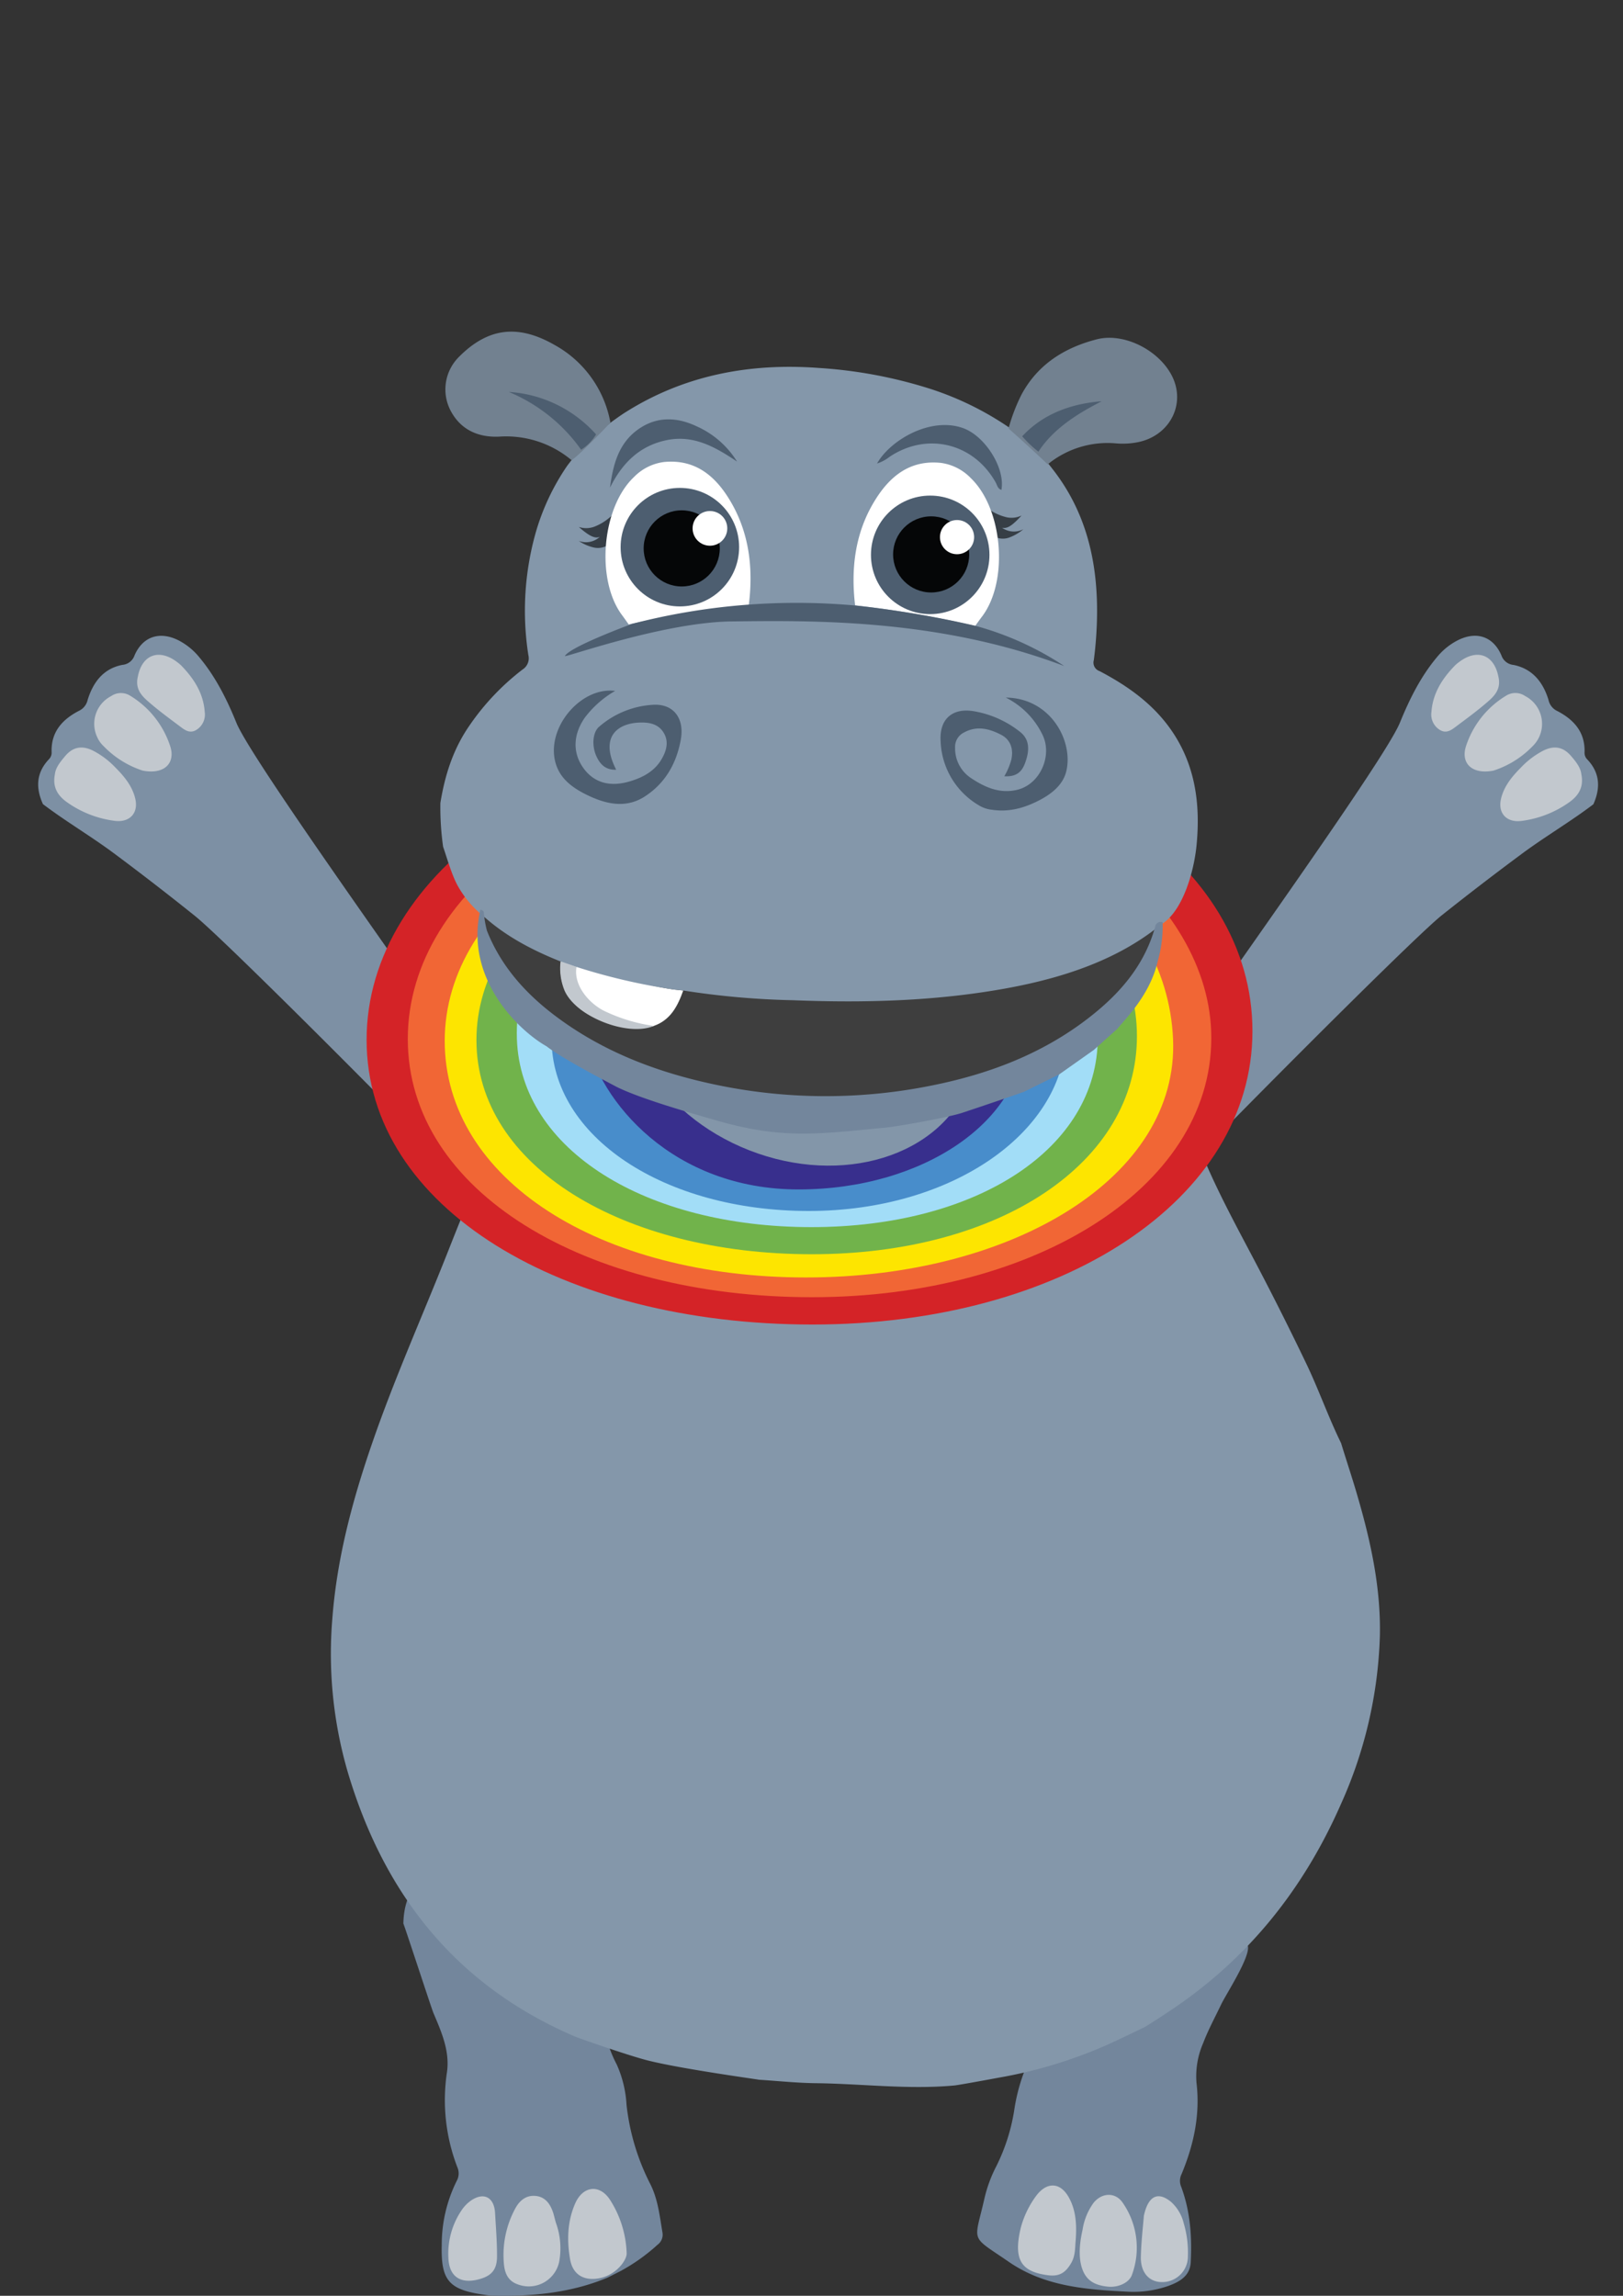 <svg id="Layer_1" data-name="Layer 1" xmlns="http://www.w3.org/2000/svg" viewBox="0 0 595.28 841.89"><rect x="0" y="0" width="595.28" height="841.89" fill="#333333" stroke="none"/><defs><style>.cls-1{fill:#7d90a4;}.cls-2{fill:#c2c8ce;}.cls-3{fill:#73869c;}.cls-4{fill:#8497aa;}.cls-5{fill:#d42327;}.cls-6{fill:#f16635;}.cls-7{fill:#fde500;}.cls-8{fill:#71b34b;}.cls-9{fill:#a2ddf7;}.cls-10{fill:#488dcb;}.cls-11{fill:#382f8d;}.cls-12{fill:#8396a9;}.cls-13{fill:#3e3e3e;}.cls-14{fill:#fff;}.cls-15{fill:#363e46;}.cls-16{fill:#4d5e70;}.cls-17{fill:#050607;}.cls-18{fill:#728190;}</style></defs><title>HappyHippo-waving-1</title><path class="cls-1" d="M433.31,430.59c-16.88,7.36-22.51,3.6-27.67-6.2C414.22,408.11,506.48,282.13,513.46,265c3.5-8.57,7.59-16.88,13.63-24.07a23.93,23.93,0,0,1,7.74-6.21c6.76-3.34,12.88-1.32,15.86,5.63a5.2,5.2,0,0,0,4.44,3.49c7,1.41,10.88,6.4,12.85,12.9a5.76,5.76,0,0,0,3.2,4c6.06,3.15,10.22,7.71,10,15.1a3.42,3.42,0,0,0,1,2.66c4.69,4.93,4.88,10.49,2.24,16.43-8.53,6.48-17.8,11.88-26.39,18.28q-14.85,11-29.31,22.51C516.68,345.41,433.5,429.31,433.31,430.59Z"/><path class="cls-2" d="M547.78,282.59c-8,1.56-12.21-2.82-10-9.22a33.88,33.88,0,0,1,14.68-18.29,6.36,6.36,0,0,1,6.94.17,11.48,11.48,0,0,1,4.9,15.48,11.88,11.88,0,0,1-2.26,3A34.87,34.87,0,0,1,547.78,282.59Z"/><path class="cls-2" d="M580,283.92c1,4.91-1.22,8-4.46,10.29a38.55,38.55,0,0,1-17.4,6.82c-5.54.74-8.9-2.82-7.58-8.22,1.13-4.6,4.08-8.14,7.33-11.39a30.64,30.64,0,0,1,8.26-6.21c4-1.94,7.3-1.29,10.18,2.14C578.11,279.41,579.76,281.57,580,283.92Z"/><path class="cls-2" d="M549.56,248.08c1.11,4.57-1.41,7.12-4,9.35-3.63,3.15-7.51,6-11.37,8.88-1.74,1.32-3.6,2.81-6,1.41a6.6,6.6,0,0,1-3.17-6.64c.49-6.88,4-12.3,8.67-17.08a11.89,11.89,0,0,1,1.4-1.17C541.83,237.68,548,240.13,549.56,248.08Z"/><path class="cls-1" d="M71.39,335.79q-14.47-11.6-29.26-22.62c-8.58-6.42-17.85-11.82-26.38-18.29-2.7-5.95-2.5-11.48,2.18-16.44a3.42,3.42,0,0,0,1-2.66c-.24-7.39,3.93-11.95,10-15.1a5.8,5.8,0,0,0,3.21-4c2-6.47,5.75-11.52,12.78-12.87a5.15,5.15,0,0,0,4.43-3.49c3-6.88,9.11-8.9,15.87-5.63A24,24,0,0,1,73.08,241c6,7.17,10.14,15.47,13.63,24.07,7,17.1,99.25,143.08,107.83,159.36-5.16,9.85-10.76,13.56-27.69,6.2C166.63,429.31,83.46,345.41,71.39,335.79Z"/><path class="cls-2" d="M52.34,282.59c8,1.56,12.23-2.82,10-9.22a33.9,33.9,0,0,0-14.67-18.29,6.34,6.34,0,0,0-6.91.19,11.44,11.44,0,0,0-4.92,15.42l0,.05a10.78,10.78,0,0,0,2.28,3A34.81,34.81,0,0,0,52.34,282.59Z"/><path class="cls-2" d="M20.14,283.92c-1,4.91,1.23,8,4.47,10.29A38.56,38.56,0,0,0,42,301c5.55.74,8.91-2.82,7.59-8.22-1.12-4.6-4.08-8.14-7.33-11.39A30.75,30.75,0,0,0,34,275.21c-4-1.94-7.36-1.29-10.17,2.14C22.07,279.41,20.37,281.57,20.14,283.92Z"/><path class="cls-2" d="M50.57,248.08c-1.11,4.57,1.41,7.12,4,9.35,3.61,3.15,7.51,6,11.35,8.88,1.74,1.32,3.6,2.81,6,1.41a6.6,6.6,0,0,0,3.17-6.64c-.48-6.88-4-12.3-8.67-17.08a14.22,14.22,0,0,0-1.4-1.17C58.29,237.68,52.09,240.13,50.57,248.08Z"/><g id="character"><path class="cls-3" d="M222.87,835.21c-13.46,5.63-27.61,6.94-42,6.64a26,26,0,0,1-3.3-.35c-13-1.84-15.89-5.26-15.55-18.29a52.46,52.46,0,0,1,5.53-23.52,5.64,5.64,0,0,0,.2-4.94,68.45,68.45,0,0,1-3.86-34.53c1.23-7.91-1.94-15-4.94-22.09-.67-1.58-10.32-31.13-11-32.74.43-24.83,26.94-24.85,34.43-24.95,12.66-.14,32.87.73,39.87,24.64,1.2-.22-2.62,24.92-1.41,24.85a48.9,48.9,0,0,0,5.38,27.18,41.41,41.41,0,0,1,3.57,14.68,83.79,83.79,0,0,0,8.82,29.31c2.72,5.51,3.36,11.59,4.36,17.54a4.58,4.58,0,0,1-1.8,4.53,68.73,68.73,0,0,1-13.52,9.62"/><path class="cls-2" d="M219.66,835.48c-5.62,1-9.6-1.41-10.57-7-1.2-7-1-14,1.94-20.6,2.81-6.22,8.75-7,12.56-1.41a38.45,38.45,0,0,1,6.25,19.79C230,828.75,225.94,834.41,219.66,835.48Z"/><path class="cls-2" d="M203.91,815.16a27.4,27.4,0,0,1,1.22,14.07,11.37,11.37,0,0,1-13.35,9h0a10.88,10.88,0,0,1-1.93-.55c-4-1.4-4.88-4.84-5.09-8.25A35.81,35.81,0,0,1,189,809.85c1.59-2.92,3.95-4.88,7.37-4.59,3.66.31,5.47,3,6.53,6.2C203.32,812.86,203.64,814.31,203.91,815.16Z"/><path class="cls-2" d="M175.41,835.9c-6.68,1.69-10.74-1.17-10.95-8a28.38,28.38,0,0,1,4.94-17.53,13.57,13.57,0,0,1,3.35-3.41c4.68-3.19,8.44-1.25,8.82,4.43.31,5.41.76,10.82.72,16.22C182.24,832.5,180.13,834.7,175.41,835.9Z"/><path class="cls-3" d="M383.46,733.05a53.41,53.41,0,0,1,6.93-36.84c9.29-14.46,26.44-12.19,50.21-6.76,14.83,8.84,14.19,14.48,17.06,24,1.19,3.91-8.14,18.08-9.84,21.75-2.23,4.67-4.7,9.21-6.54,14.06a30.31,30.31,0,0,0-2.44,14.47c1.41,11.72-1,22.86-5.5,33.6a5.55,5.55,0,0,0-.13,4.53c3.37,9,4,18.29,3.52,27.72-.24,5-4,7.13-8.07,8.64A38.87,38.87,0,0,1,413,840.35c-15-.75-30-2-42.86-10.82-14.66-10.09-12.82-6.7-9.06-23.38a50.2,50.2,0,0,1,4.39-11.86,70.32,70.32,0,0,0,6.6-20.94,67.29,67.29,0,0,1,6.9-21C382.2,746.43,383.22,739.79,383.46,733.05Z"/><path class="cls-2" d="M397.06,817.7a22.55,22.55,0,0,1,4-9.85c3-3.8,8-4.07,10.69-.13a28.86,28.86,0,0,1,3.45,26.41c-1,3-5.07,4.74-8.67,4.42-5.48-.51-8.35-2.58-9.75-7C395.68,828,395.77,823.35,397.06,817.7Z"/><path class="cls-2" d="M374.34,817.18a34.44,34.44,0,0,1,6.06-12.41c3.87-4.76,8.59-4.38,11.6,1,2.81,5,2.95,10.64,2.5,16.21-.21,2.63-.13,5.34-1.6,7.88-2.09,3.58-4.31,5-8.44,4.5C374.57,833.1,371.64,828.75,374.34,817.18Z"/><path class="cls-2" d="M419.54,812.56c1.66-7.65,5.36-8.9,10-5.09a15.51,15.51,0,0,1,4.63,7.85,37.59,37.59,0,0,1,1.52,12.07,9.38,9.38,0,0,1-9.27,9.47h-.12c-4.74.07-8-3.45-7.86-9.26S419.25,816.32,419.54,812.56Z"/><path class="cls-4" d="M210.94,746.84c-43.69-18.7-70.08-52.17-83.41-97.07a155,155,0,0,1-5.62-56.38c1.71-22.37,7.55-43.91,14.88-65,8.09-23.33,18.18-45.87,27.26-68.8.71-1.78,6-15.25,6.27-15.47l23.35-53.75a51.31,51.31,0,0,1,5.82-9.67c4.12-5.63,9.16-30.61,13-28.47C241,367.91,252.12,367.74,284.39,370c27.46,1.9,46.86,4,73.41-3.18,34.56-9.38,29.15-11.66,43.45-27.29,1.23.42,40.05,84.84,40.49,85.81,6.05,14.23,13.6,27.7,20.72,41.39Q471,483.13,479,499.81c4.65,9.65,8.16,19.78,12.88,29.4,2,6.58,4.22,13.14,6.1,19.69,4.88,16.76,8.55,33.77,8.12,51.32a161.61,161.61,0,0,1-14.39,61.61c-13.62,30.94-33.92,56.38-62.16,75.26-3.16,2.12-6.41,4.22-9.62,6.23-4.65,2.21-9.27,4.49-14,6.61a171,171,0,0,1-39.77,12c-3.65.69-14.32,2.63-16,2.82-16.88,1.59-34-.62-50.8-.82-7-.07-14-.83-21-1.27-1.19-.25-28.67-4-40.92-7.11C230.23,753.7,212.65,747.55,210.94,746.84Z"/><path class="cls-5" d="M134.46,381.3c0-61.76,72.68-112.09,164.31-112.09s160.6,47.15,160.6,108.91S389.6,485.72,298,485.72,134.46,443.07,134.46,381.3Z"/><path class="cls-6" d="M149.57,381c0-56,65.92-101.67,149-101.67s143.8,48.58,145.66,98.78c2.05,56-63.31,97.59-146.39,97.59S149.57,437,149.57,381Z"/><path class="cls-7" d="M163.11,381.68c0-50.87,59.89-92.34,135.36-92.34S427.9,328.56,430.25,381c2.22,50.84-59.09,87.46-134.63,87.46S163.11,432.52,163.11,381.68Z"/><path class="cls-8" d="M174.75,381.41c0-46.42,54.66-84.29,123.55-84.29S417,333.54,417,380s-50.37,79.94-119.26,79.94S174.75,427.85,174.75,381.41Z"/><path class="cls-9" d="M189.59,381.06C188,334.4,237.67,307,298.16,307s104.48,32.66,104.48,73.46S358.13,450,297.61,450,191,421.84,189.59,381.06Z"/><path class="cls-10" d="M202.31,381c0-35.76,42.62-65.2,95.66-65.2s93,27.3,93,63.08-41.29,65.2-94.34,65.2S202.31,416.81,202.31,381Z"/><path class="cls-11" d="M215,380.47c-6.22-30.5,36.57-56.5,82.8-56.5s77.78,24.37,77.78,55.49-36.51,56.72-82.69,56.72S219.79,403.84,215,380.47Z"/><ellipse class="cls-12" cx="293.86" cy="373.22" rx="52.21" ry="65.99" transform="translate(-160.61 511.43) rotate(-68.7)"/><path class="cls-13" d="M425.11,339.35C421,354.58,412,369.62,399.79,378.74c-16.7,12.39-37.45,18.46-57.68,22.51a191.42,191.42,0,0,1-79.19-.45c-21.1-4.58-43-12.26-60.31-25.51-12.32-7.47-25.85-24.87-25.32-39.18,7.29-10.22,16.17-19.85,31.58-24.36,28-7.57,45.46-.68,76-.8,23.48.91,58,2.18,81.3-1.31C388.87,306.15,420,315.76,425.11,339.35Z"/><path class="cls-14" d="M250.6,363.22c-2,5.63-4.61,10.83-10.82,13-6.86,2-13.17.27-19.21-2-12.41-4.65-16.06-13.56-14.72-22.34,11.62,3.63,29,9.27,41.09,10.95C248.15,363,249.38,363.1,250.6,363.22Z"/><path class="cls-2" d="M211.45,354.57c-1.18,6.75,4.57,13.32,10.09,16.11a62,62,0,0,0,18.28,5.54C230.09,380.31,211,372.7,207,363.1a21.7,21.7,0,0,1-1.4-10.51Z"/><path class="cls-4" d="M385.83,171.72c13.27,16.78,17.22,36.31,16.46,57.13-.17,4.43-.52,8.87-1.11,13.26a3.27,3.27,0,0,0,2.14,4c10.14,5.33,19.39,11.83,26.1,21.39,9,12.83,10.91,27.3,9.45,42.44-.9,9.34-4.94,24.34-13.07,29.12-18.29,15-42.2,21.33-64.91,24.73-23.27,3.49-46.7,3.93-70.17,3a297.94,297.94,0,0,1-40.12-3.56c-1.22-.12-2.45-.24-3.66-.39a222.61,222.61,0,0,1-35.49-8.26l-5.84-2c-10.25-4.08-20-9.16-28.26-16.58a38.25,38.25,0,0,1-9.51-11.25c-2.2-4.05-3.8-9.85-5.32-14.25a103.86,103.86,0,0,1-1-16.05c1.69-10.33,4.67-19.7,10.65-28.36a89.69,89.69,0,0,1,19.5-20.58,4.86,4.86,0,0,0,2.12-5.28,105.52,105.52,0,0,1,2.72-45A84.72,84.72,0,0,1,208,170.86a102,102,0,0,1,6.94-8.3,108.16,108.16,0,0,1,13.6-10.82c21.82-14.07,46.14-18.71,71.75-16.81a169.91,169.91,0,0,1,41,7.69A112.6,112.6,0,0,1,370,156.69,68.85,68.85,0,0,1,385.83,171.72Z"/><path class="cls-15" d="M360.88,186.49c.86-.54,1.73.28,2.6.79a19,19,0,0,0,5.42,2.33,8.42,8.42,0,0,0,5.76-.56,28.67,28.67,0,0,1-2.81,2.81c-1.21,1.07-2.81,2.1-4.35,1.65a7.5,7.5,0,0,0,7.87.55,17.16,17.16,0,0,1-5.22,3.06,6.79,6.79,0,0,1-5.84-.57,10.13,10.13,0,0,1-1.87-1.83,12.06,12.06,0,0,1-2.38-3.76A5.17,5.17,0,0,1,360.88,186.49Z"/><path class="cls-15" d="M225.69,189c-.92-.42-1.69.5-2.49,1.1a19.21,19.21,0,0,1-5.1,3,8.53,8.53,0,0,1-5.79.14,30.62,30.62,0,0,0,3.16,2.52c1.41.92,3,1.75,4.53,1.1a7.51,7.51,0,0,1-7.73,1.5,16.53,16.53,0,0,0,5.54,2.42,6.88,6.88,0,0,0,5.74-1.29,9.7,9.7,0,0,0,1.62-2,11.78,11.78,0,0,0,1.89-4A5.12,5.12,0,0,0,225.69,189Z"/><path class="cls-14" d="M313.64,222c-1.63-13.58,0-26.73,7.24-38.46,5.42-8.82,12.85-15,24.24-13.79a18.7,18.7,0,0,1,11,5.63C367.83,186.67,370,213,360.26,226c-.89,1.17-1.75,2.38-2.6,3.56A377.4,377.4,0,0,0,313.64,222Z"/><path class="cls-14" d="M274.63,221.94c1.73-13.58.17-26.73-6.95-38.52-5.33-8.86-12.66-15.11-24.13-14a18.68,18.68,0,0,0-11,5.49c-11.8,11.14-14.07,37.49-4.52,50.5.88,1.18,1.72,2.39,2.58,3.59A376.67,376.67,0,0,1,274.63,221.94Z"/><circle class="cls-16" cx="249.36" cy="200.65" r="21.73"/><circle class="cls-16" cx="341.18" cy="203.47" r="21.73"/><circle class="cls-17" cx="250.04" cy="201.1" r="13.96"/><circle class="cls-17" cx="341.53" cy="203.31" r="13.96"/><circle class="cls-14" cx="260.39" cy="193.76" r="6.36"/><circle class="cls-14" cx="351.02" cy="196.97" r="6.27"/><path class="cls-16" d="M357.68,229.47a375.17,375.17,0,0,0-44-7.43,240.6,240.6,0,0,0-81.93,6.75c-21.79,8.27-24,10.9-24.57,11.77s35-12,60.07-12.66c29.25-.35,76.56-1.32,123.1,16.35A112.37,112.37,0,0,0,357.68,229.47Z"/><path class="cls-16" d="M270.32,169.25c-7.89-5.27-15.91-9.93-25.92-7.82s-16.28,8.58-20.67,17.4c1.15-8.66,3.25-16.88,11.25-22,6.63-4.22,13.69-3.74,20.53-.5A33.41,33.41,0,0,1,270.32,169.25Z"/><path class="cls-16" d="M321.71,169.9c4.93-8.61,19.7-17.2,31.59-12.88,8,2.89,15.47,14.64,14,22.63-1.4-.42-1.57-1.8-2.15-2.81C357,162.42,340,158.37,326.3,167.5a14.31,14.31,0,0,1-4.53,2.44Z"/><g id="ear"><path class="cls-18" d="M369.91,157.13a65.72,65.72,0,0,1,4.78-12.48c6-11.13,15.86-17.19,27.58-20.22,10.39-2.65,23.62,4.45,28,14.31,4.56,10.36-1.88,21.6-13.6,23.54a28.58,28.58,0,0,1-7.39.31,34.68,34.68,0,0,0-25,7.69S377.82,164.11,369.91,157.13Z"/><path class="cls-18" d="M209.65,168.76a37.33,37.33,0,0,0-26.58-8.64c-7.44.33-14.06-2.33-17.85-9.63a16.8,16.8,0,0,1,3-19.5c10.76-10.92,21.85-12.13,35.17-4.5A40.82,40.82,0,0,1,223.89,155S212.87,166.64,209.65,168.76Z"/><path class="cls-16" d="M213.14,164.91a61.51,61.51,0,0,0-26.52-21.19,46.9,46.9,0,0,1,32,15.57A16.64,16.64,0,0,1,213.14,164.91Z"/><path class="cls-16" d="M374.92,160c7.82-8.44,18.29-12,29.17-12.86-8.7,4.44-17.71,10-23.22,18.5A41.78,41.78,0,0,1,374.92,160Z"/></g><path class="cls-3" d="M424.65,352.42c-2.82,12.5-12,21.31-14.82,24.84L401.22,385l-12.74,9-12.82,6.33c-5.75,2.08-20.8,7.11-22.51,7.68-5.54,1.86-24.47,5.14-28.24,5.49-24.79,2.35-37.65,4.35-61.69-2.49-9.74-2.82-28.14-8-37.22-12.52-1.92-1.06-19.7-10.22-25.52-14.79-10-5.62-30.22-24.7-24.28-50.09.56.11,1.08.28,1.26.91a37,37,0,0,0,1.14,6.77c5,12.66,13.66,22.51,24.32,30.68,17.31,13.25,37.06,20.93,58.2,25.51a195.89,195.89,0,0,0,80.19.67c20.23-4,39.3-11,56-23.37,12.23-9.07,22.3-19.92,26.44-35.17a2,2,0,0,1,2.4-1.49h0l.27.09A46.24,46.24,0,0,1,424.65,352.42Z"/><path class="cls-16" d="M368.9,255.81c16.4.16,24.83,15.86,22.21,26.94-1.15,4.91-5.14,8.15-9.43,10.46-5.5,2.94-11.36,4.71-17.79,3.74a11.46,11.46,0,0,1-4.49-1.41A28.45,28.45,0,0,1,345,271.88c-.54-8.27,4.41-12.53,12.56-11a37.2,37.2,0,0,1,16.68,7.59c3.16,2.54,3.66,6.3,1.66,11.53-1.3,3.45-3.51,4.87-7.54,4.66a25.09,25.09,0,0,0,2.58-6.11c.86-4-.35-7.37-3.83-9.14-4.22-2.18-8.8-3.38-13.45-.84a5.85,5.85,0,0,0-3.35,5.62A13,13,0,0,0,356,285.23c5.25,3.54,10.86,6,17.36,4.33,8.13-2.12,12.66-12.36,9.09-19.93A29.58,29.58,0,0,0,368.9,255.81Z"/><path class="cls-16" d="M225.62,253.37a36.89,36.89,0,0,0-11.15,9.84c-4.33,6.25-4.51,13-.36,18.63,3.91,5.3,9.85,6.92,17.29,4.57,4.58-1.41,8.71-3.67,11.25-8,1.89-3.22,2.82-6.78.49-10.14-2.11-3.06-5.62-3.46-9-3.28-7.86.45-14.21,5.4-8.14,17.27-3.89.17-5.95-2-7.32-5.09-1.69-3.87-1.29-8.73,1.13-10.73a33,33,0,0,1,20-8c7.31-.3,11.36,5.07,9.85,13-1.62,8.75-5.86,16.05-13.5,20.85-6.84,4.22-14,2.52-20.56-.63-6.09-2.93-11.49-6.87-12.35-14.55C201.9,264.94,213.94,251.83,225.62,253.37Z"/></g></svg>